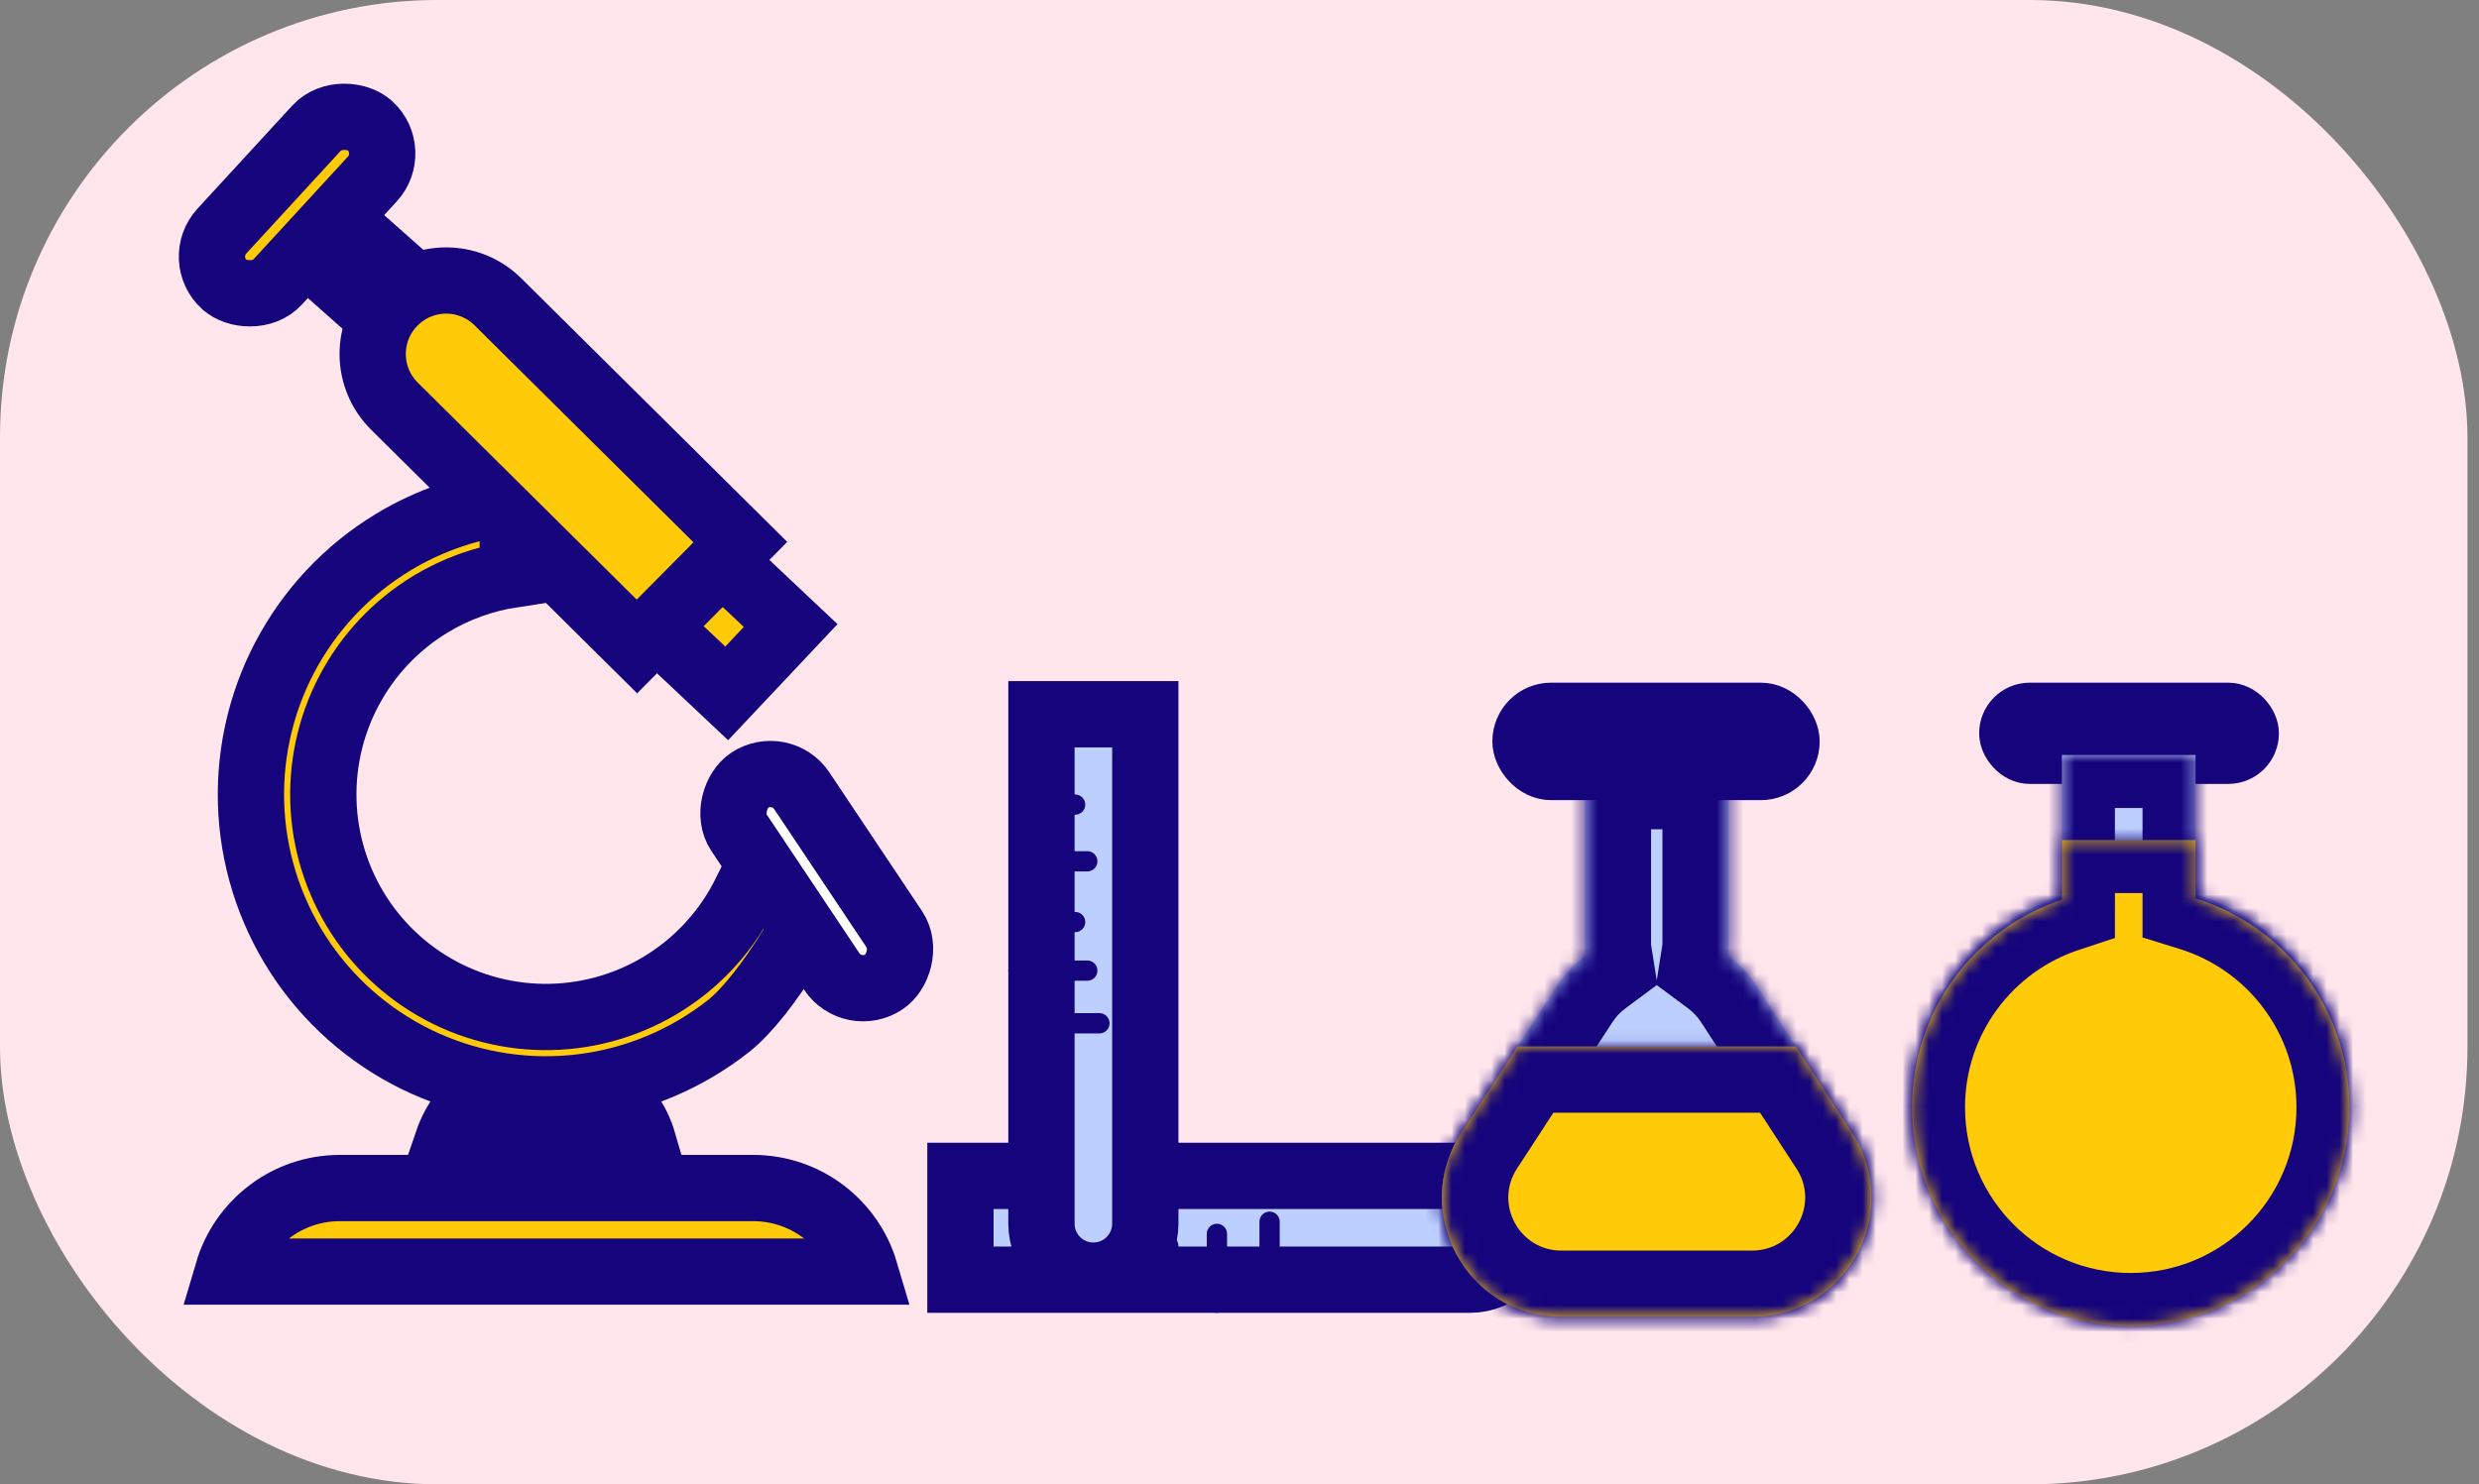 <svg width="187" height="112" viewBox="0 0 187 112" fill="none" xmlns="http://www.w3.org/2000/svg">
<rect x="0" y="0" width="187" height="112" fill="#808080" stroke="none"/>
<rect width="186.129" height="112" rx="33" fill="#FFE6EC"/>
<path d="M33.751 86.17C34.814 83.05 37.807 80.781 41.307 80.781C44.719 80.781 47.619 83.072 48.52 86.17H33.751Z" fill="#15047C" stroke="#15047C" stroke-width="5"/>
<path d="M29.658 40.911C32.416 39.242 35.495 38.198 38.679 37.838V43.344C36.495 43.673 34.389 44.431 32.485 45.583C29.863 47.17 27.726 49.444 26.304 52.159C24.882 54.874 24.231 57.927 24.42 60.986C24.61 64.045 25.633 66.993 27.379 69.512C29.125 72.031 31.527 74.024 34.325 75.275C37.123 76.526 40.21 76.988 43.252 76.609C46.293 76.231 49.173 75.027 51.579 73.129C53.52 71.597 55.093 69.66 56.193 67.462L61.935 67.462C61.303 68.729 60.558 70.082 59.749 71.398C58.108 74.067 56.375 76.3 54.961 77.415C51.773 79.931 47.956 81.526 43.926 82.028C39.895 82.529 35.804 81.918 32.096 80.26C28.389 78.602 25.205 75.961 22.892 72.623C20.578 69.285 19.222 65.377 18.971 61.323C18.72 57.27 19.583 53.224 21.467 49.626C23.351 46.028 26.183 43.014 29.658 40.911Z" fill="#FFCB08" stroke="#15047C" stroke-width="5"/>
<rect x="58.903" y="57.303" width="18.28" height="5.695" rx="2.847" transform="rotate(56.265 58.903 57.303)" fill="white" stroke="#15047C" stroke-width="5"/>
<path d="M25.643 89.643H56.81C60.805 89.643 64.179 92.303 65.256 95.948L17.197 95.948C18.274 92.303 21.648 89.643 25.643 89.643Z" fill="#FFCB08" stroke="#15047C" stroke-width="5"/>
<path d="M50.617 38.698L59.643 47.199L54.82 52.32L45.794 43.819C44.379 42.487 44.313 40.261 45.645 38.847C46.976 37.433 49.203 37.366 50.617 38.698Z" fill="#FFCB08" stroke="#15047C" stroke-width="5"/>
<rect x="22.296" y="13.141" width="20.08" height="4.25" rx="2.125" transform="rotate(41.584 22.296 13.141)" fill="#FFCB08" stroke="#15047C" stroke-width="4.25"/>
<path d="M37.559 22.773L55.849 40.905L48.045 48.778L29.754 30.647C27.58 28.491 27.564 24.982 29.72 22.808C31.875 20.633 35.384 20.618 37.559 22.773Z" fill="#FFCB08" stroke="#15047C" stroke-width="5"/>
<rect x="14.813" y="19.531" width="16.259" height="5.695" rx="2.847" transform="rotate(-47.407 14.813 19.531)" fill="#FFCB08" stroke="#15047C" stroke-width="5"/>
<path d="M72.449 96.559V88.725H110.894C113.058 88.725 114.811 90.479 114.811 92.642C114.811 94.805 113.058 96.559 110.894 96.559H72.449Z" fill="#BDCFFE" stroke="#15047C" stroke-width="5"/>
<path d="M79.27 98.448C78.848 98.448 78.506 98.106 78.506 97.684V94.018C78.506 93.596 78.848 93.254 79.27 93.254V93.254C79.692 93.254 80.034 93.596 80.034 94.018V97.684C80.034 98.106 79.692 98.448 79.27 98.448V98.448Z" fill="#15047C"/>
<path d="M83.547 98.448C83.125 98.448 82.783 98.106 82.783 97.684V93.101C82.783 92.679 83.125 92.337 83.547 92.337V92.337C83.969 92.337 84.311 92.679 84.311 93.101V97.684C84.311 98.106 83.969 98.448 83.547 98.448V98.448Z" fill="#15047C"/>
<path d="M88.13 98.753C87.708 98.753 87.366 98.411 87.366 97.99V94.017C87.366 93.595 87.708 93.253 88.13 93.253V93.253C88.552 93.253 88.894 93.595 88.894 94.017V97.99C88.894 98.411 88.552 98.753 88.13 98.753V98.753Z" fill="#15047C"/>
<path d="M91.797 99.059C91.375 99.059 91.033 98.717 91.033 98.295V93.101C91.033 92.679 91.375 92.337 91.797 92.337V92.337C92.219 92.337 92.561 92.679 92.561 93.101V98.295C92.561 98.717 92.219 99.059 91.797 99.059V99.059Z" fill="#15047C"/>
<path d="M95.769 98.753C95.348 98.753 95.006 98.411 95.006 97.99V92.184C95.006 91.762 95.348 91.42 95.769 91.42V91.42C96.191 91.42 96.533 91.762 96.533 92.184V97.99C96.533 98.411 96.191 98.753 95.769 98.753V98.753Z" fill="#15047C"/>
<path d="M78.561 53.892H86.394V92.337C86.394 94.501 84.641 96.254 82.478 96.254C80.314 96.254 78.561 94.501 78.561 92.337V53.892Z" fill="#BDCFFE" stroke="#15047C" stroke-width="5"/>
<path d="M76.672 60.712C76.672 60.29 77.014 59.948 77.436 59.948H81.103C81.524 59.948 81.866 60.29 81.866 60.712V60.712C81.866 61.134 81.524 61.476 81.103 61.476H77.436C77.014 61.476 76.672 61.134 76.672 60.712V60.712Z" fill="#15047C"/>
<path d="M76.672 64.99C76.672 64.568 77.014 64.226 77.436 64.226H82.019C82.441 64.226 82.783 64.568 82.783 64.99V64.99C82.783 65.412 82.441 65.754 82.019 65.754H77.436C77.014 65.754 76.672 65.412 76.672 64.99V64.99Z" fill="#15047C"/>
<path d="M76.366 69.573C76.366 69.151 76.708 68.809 77.129 68.809H81.102C81.524 68.809 81.866 69.151 81.866 69.573V69.573C81.866 69.995 81.524 70.337 81.102 70.337H77.129C76.708 70.337 76.366 69.995 76.366 69.573V69.573Z" fill="#15047C"/>
<path d="M76.06 73.24C76.06 72.818 76.402 72.476 76.824 72.476H82.019C82.441 72.476 82.782 72.818 82.782 73.24V73.24C82.782 73.661 82.441 74.003 82.019 74.003H76.824C76.402 74.003 76.06 73.661 76.06 73.24V73.24Z" fill="#15047C"/>
<path d="M76.366 77.212C76.366 76.79 76.708 76.448 77.129 76.448H82.935C83.357 76.448 83.699 76.79 83.699 77.212V77.212C83.699 77.634 83.357 77.976 82.935 77.976H77.129C76.708 77.976 76.366 77.634 76.366 77.212V77.212Z" fill="#15047C"/>
<mask id="path-22-inside-1_312:123" fill="white">
<path fill-rule="evenodd" clip-rule="evenodd" d="M130.403 57.571H119.544V71.228C119.544 71.52 119.566 71.806 119.611 72.085C118.784 72.7 118.043 73.475 117.433 74.412L110.24 85.452C106.34 91.439 110.636 99.365 117.781 99.365H132.166C139.311 99.365 143.607 91.439 139.707 85.452L132.514 74.412C131.904 73.475 131.163 72.7 130.336 72.085C130.38 71.806 130.403 71.52 130.403 71.228V57.571Z"/>
</mask>
<path fill-rule="evenodd" clip-rule="evenodd" d="M130.403 57.571H119.544V71.228C119.544 71.52 119.566 71.806 119.611 72.085C118.784 72.7 118.043 73.475 117.433 74.412L110.24 85.452C106.34 91.439 110.636 99.365 117.781 99.365H132.166C139.311 99.365 143.607 91.439 139.707 85.452L132.514 74.412C131.904 73.475 131.163 72.7 130.336 72.085C130.38 71.806 130.403 71.52 130.403 71.228V57.571Z" fill="#BDCFFE"/>
<path d="M119.544 57.571V52.571H114.544V57.571H119.544ZM130.403 57.571H135.403V52.571H130.403V57.571ZM119.611 72.085L122.594 76.098L125.023 74.292L124.549 71.302L119.611 72.085ZM117.433 74.412L113.243 71.683L113.243 71.683L117.433 74.412ZM110.24 85.452L106.051 82.723L106.051 82.723L110.24 85.452ZM139.707 85.452L135.517 88.181L135.517 88.181L139.707 85.452ZM132.514 74.412L136.704 71.683L136.704 71.683L132.514 74.412ZM130.336 72.085L125.398 71.302L124.924 74.292L127.353 76.098L130.336 72.085ZM119.544 62.571H130.403V52.571H119.544V62.571ZM124.544 71.228V57.571H114.544V71.228H124.544ZM124.549 71.302C124.546 71.281 124.544 71.257 124.544 71.228H114.544C114.544 71.783 114.587 72.331 114.672 72.868L124.549 71.302ZM121.622 77.141C121.907 76.703 122.239 76.361 122.594 76.098L116.628 68.072C115.328 69.038 114.178 70.248 113.243 71.683L121.622 77.141ZM114.43 88.181L121.622 77.141L113.243 71.683L106.051 82.723L114.43 88.181ZM117.781 94.365C114.606 94.365 112.696 90.842 114.43 88.181L106.051 82.723C99.984 92.036 106.667 104.365 117.781 104.365V94.365ZM132.166 94.365H117.781V104.365H132.166V94.365ZM135.517 88.181C137.251 90.842 135.342 94.365 132.166 94.365V104.365C143.281 104.365 149.963 92.036 143.896 82.723L135.517 88.181ZM128.325 77.141L135.517 88.181L143.896 82.723L136.704 71.683L128.325 77.141ZM127.353 76.098C127.708 76.361 128.04 76.703 128.325 77.141L136.704 71.683C135.769 70.247 134.618 69.038 133.319 68.072L127.353 76.098ZM125.403 71.228C125.403 71.257 125.401 71.281 125.398 71.302L135.274 72.867C135.36 72.33 135.403 71.783 135.403 71.228H125.403ZM125.403 57.571V71.228H135.403V57.571H125.403Z" fill="#15047C" mask="url(#path-22-inside-1_312:123)"/>
<rect x="114.79" y="53.727" width="20.259" height="4.432" rx="2.216" fill="white" stroke="#15047C" stroke-width="4.432"/>
<mask id="path-25-inside-2_312:123" fill="white">
<path fill-rule="evenodd" clip-rule="evenodd" d="M114.469 78.96L110.24 85.451C106.34 91.438 110.636 99.364 117.781 99.364H132.166C139.311 99.364 143.607 91.438 139.707 85.451L135.478 78.96H114.469Z"/>
</mask>
<path fill-rule="evenodd" clip-rule="evenodd" d="M114.469 78.96L110.24 85.451C106.34 91.438 110.636 99.364 117.781 99.364H132.166C139.311 99.364 143.607 91.438 139.707 85.451L135.478 78.96H114.469Z" fill="#FFCB08"/>
<path d="M110.24 85.451L114.43 88.18L114.43 88.18L110.24 85.451ZM114.469 78.96V73.96H111.759L110.28 76.231L114.469 78.96ZM139.707 85.451L135.517 88.18L135.517 88.18L139.707 85.451ZM135.478 78.96L139.668 76.231L138.188 73.96H135.478V78.96ZM114.43 88.18L118.658 81.689L110.28 76.231L106.051 82.722L114.43 88.18ZM117.781 94.364C114.606 94.364 112.696 90.841 114.43 88.18L106.051 82.722C99.984 92.034 106.667 104.364 117.781 104.364V94.364ZM132.166 94.364H117.781V104.364H132.166V94.364ZM135.517 88.18C137.251 90.841 135.342 94.364 132.166 94.364V104.364C143.281 104.364 149.963 92.034 143.896 82.722L135.517 88.18ZM131.289 81.689L135.517 88.18L143.896 82.722L139.668 76.231L131.289 81.689ZM135.478 73.96H114.469V83.96H135.478V73.96Z" fill="#15047C" mask="url(#path-25-inside-2_312:123)"/>
<rect x="151.205" y="53.421" width="18.792" height="3.82" rx="1.91" fill="white" stroke="#15047C" stroke-width="3.82"/>
<mask id="path-28-inside-3_312:123" fill="white">
<path fill-rule="evenodd" clip-rule="evenodd" d="M165.619 56.968H155.535V67.58C148.968 69.756 144.229 75.948 144.229 83.246C144.229 92.359 151.617 99.746 160.73 99.746C169.843 99.746 177.23 92.359 177.23 83.246C177.23 75.835 172.345 69.566 165.619 67.482V56.968Z"/>
</mask>
<path fill-rule="evenodd" clip-rule="evenodd" d="M165.619 56.968H155.535V67.58C148.968 69.756 144.229 75.948 144.229 83.246C144.229 92.359 151.617 99.746 160.73 99.746C169.843 99.746 177.23 92.359 177.23 83.246C177.23 75.835 172.345 69.566 165.619 67.482V56.968Z" fill="#BDCFFE"/>
<path d="M155.535 56.968V52.968H151.535V56.968H155.535ZM165.619 56.968H169.619V52.968H165.619V56.968ZM155.535 67.58L156.794 71.377L159.535 70.468V67.58H155.535ZM165.619 67.482H161.619V70.43L164.435 71.303L165.619 67.482ZM155.535 60.968H165.619V52.968H155.535V60.968ZM159.535 67.58V56.968H151.535V67.58H159.535ZM148.229 83.246C148.229 77.723 151.814 73.027 156.794 71.377L154.277 63.783C146.121 66.486 140.229 74.172 140.229 83.246H148.229ZM160.73 95.746C153.826 95.746 148.229 90.15 148.229 83.246H140.229C140.229 94.568 149.408 103.746 160.73 103.746V95.746ZM173.23 83.246C173.23 90.15 167.633 95.746 160.73 95.746V103.746C172.052 103.746 181.23 94.568 181.23 83.246H173.23ZM164.435 71.303C169.534 72.882 173.23 77.638 173.23 83.246H181.23C181.23 74.033 175.156 66.249 166.803 63.661L164.435 71.303ZM161.619 56.968V67.482H169.619V56.968H161.619Z" fill="#15047C" mask="url(#path-28-inside-3_312:123)"/>
<mask id="path-30-inside-4_312:123" fill="white">
<path fill-rule="evenodd" clip-rule="evenodd" d="M155.536 63.384V67.886C148.968 70.063 144.229 76.254 144.229 83.552C144.229 92.665 151.617 100.053 160.73 100.053C169.843 100.053 177.23 92.665 177.23 83.552C177.23 76.142 172.345 69.872 165.619 67.788V63.384H155.536Z"/>
</mask>
<path fill-rule="evenodd" clip-rule="evenodd" d="M155.536 63.384V67.886C148.968 70.063 144.229 76.254 144.229 83.552C144.229 92.665 151.617 100.053 160.73 100.053C169.843 100.053 177.23 92.665 177.23 83.552C177.23 76.142 172.345 69.872 165.619 67.788V63.384H155.536Z" fill="#FFCB08"/>
<path d="M155.536 63.384V59.384H151.536V63.384H155.536ZM155.536 67.886L156.794 71.683L159.536 70.775V67.886H155.536ZM165.619 67.788H161.619V70.737L164.435 71.609L165.619 67.788ZM165.619 63.384H169.619V59.384H165.619V63.384ZM151.536 63.384V67.886H159.536V63.384H151.536ZM154.277 64.089C146.122 66.792 140.229 74.479 140.229 83.552H148.229C148.229 78.03 151.814 73.334 156.794 71.683L154.277 64.089ZM140.229 83.552C140.229 94.874 149.408 104.053 160.73 104.053V96.053C153.826 96.053 148.229 90.456 148.229 83.552H140.229ZM160.73 104.053C172.052 104.053 181.23 94.874 181.23 83.552H173.23C173.23 90.456 167.634 96.053 160.73 96.053V104.053ZM181.23 83.552C181.23 74.339 175.156 66.555 166.803 63.968L164.435 71.609C169.534 73.189 173.23 77.944 173.23 83.552H181.23ZM169.619 67.788V63.384H161.619V67.788H169.619ZM165.619 59.384H155.536V67.384H165.619V59.384Z" fill="#15047C" mask="url(#path-30-inside-4_312:123)"/>
</svg>
